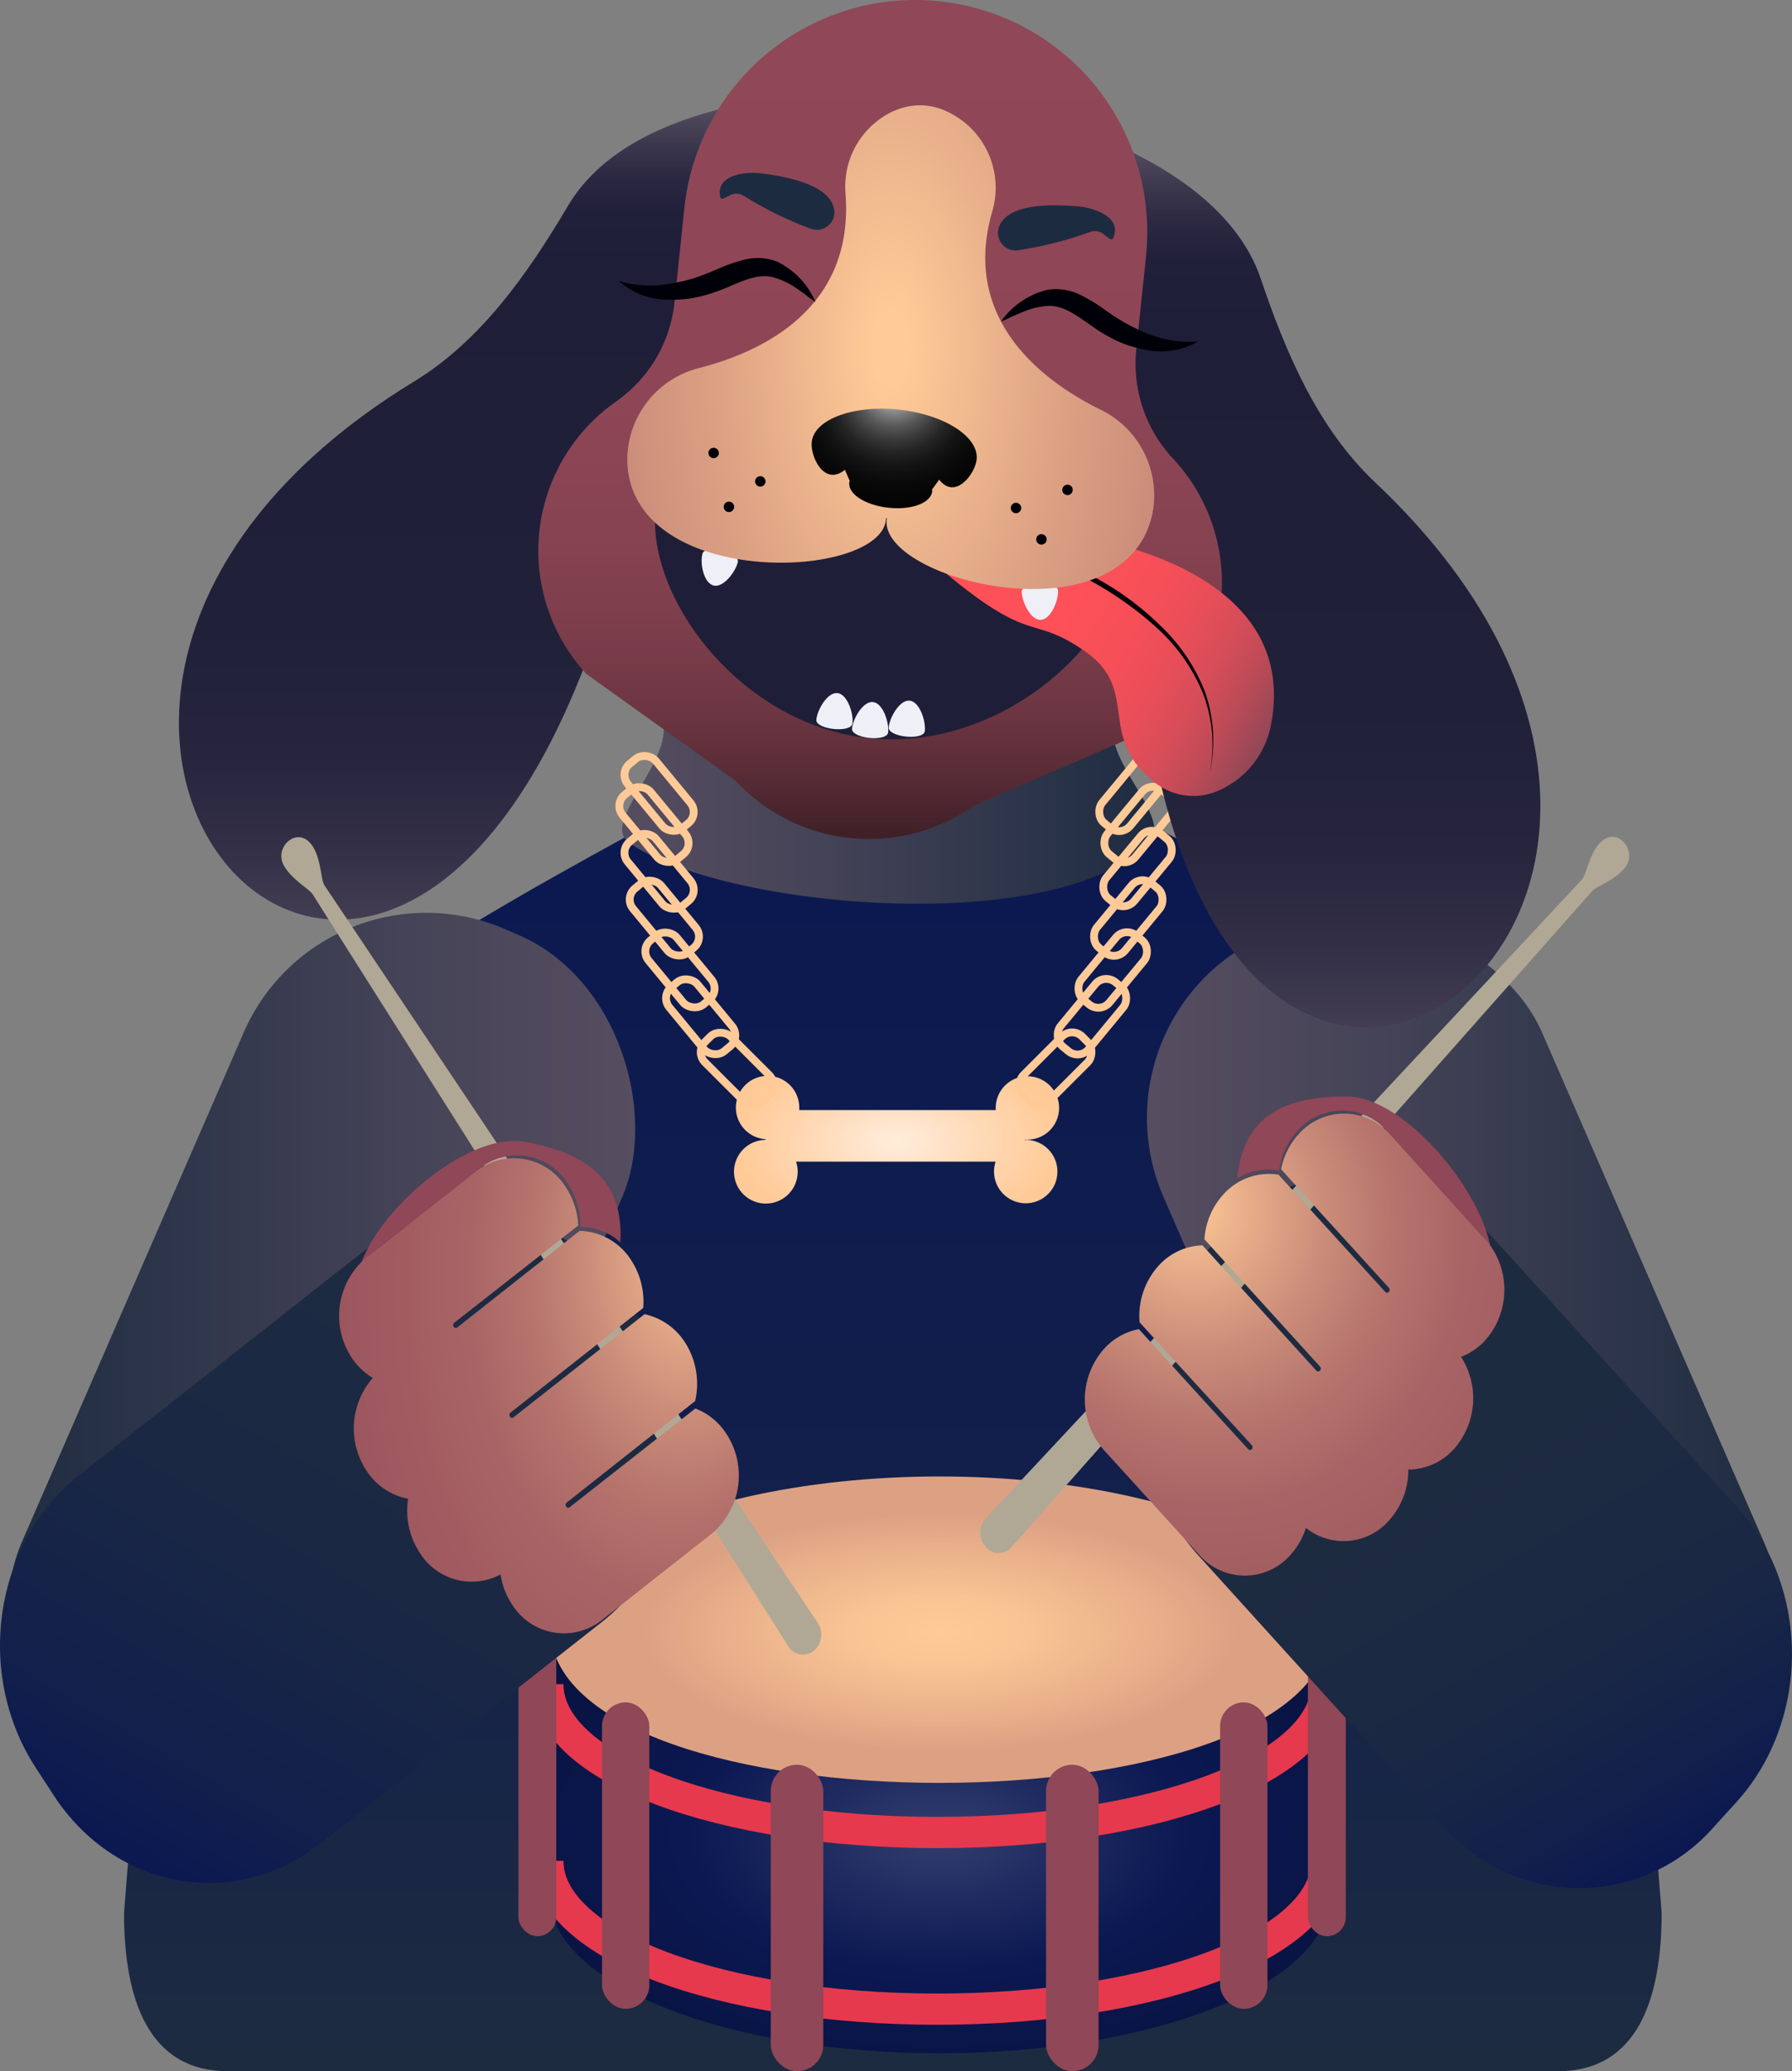 <svg xmlns="http://www.w3.org/2000/svg" xmlns:xlink="http://www.w3.org/1999/xlink" viewBox="0 0 229.59 265.34">
  <rect x="0" y="0" width="229.59" height="265.34" fill="#808080" stroke="none"/>
  <defs>
    <style>
      .cls-4,.cls-7{fill:none;stroke-miterlimit:10}.cls-4{stroke:#ffca97}.cls-7{stroke:#e6394e;stroke-width:4px}.cls-8{fill:#904757}.cls-11{fill:#b0a895}.cls-18{fill:#efeff7}.cls-19{fill:#000008}.cls-20{fill:#1d2b41}

      .a_head {
                <!-- animation: [animation-name] [animation-duration] [animation-timing-function] [animation-delay] [animation-iteration-count] [animation-direction]*/ -->
        -webkit-animation: a-head 2s ease-in-out infinite;
        animation: a-head 2s ease-in-out infinite;
        transform-origin: 50% 50%;
      }

      @-webkit-keyframes a-head {
        0% {
          transform: translate(0px, 0px) rotate(0deg);
        }
        30% {
          transform: translate(0px, 3px) rotate(5deg);
        }
        50% {
          transform: translate(0px, 0px) rotate(0deg);
        }
        80% {
          transform: translate(0px, 3px) rotate(-5deg);
        }
        100% {
          transform: translate(0px, 0px) rotate(0deg);
        }
      }

      @keyframes a-head {
        0% {
          transform: translate(0px, 0px) rotate(0deg);
        }
        30% {
          transform: translate(0px, 3px) rotate(5deg);
        }
        50% {
          transform: translate(0px, 0px) rotate(0deg);
        }
        80% {
          transform: translate(0px, 3px) rotate(-5deg);
        }
        100% {
          transform: translate(0px, 0px) rotate(0deg);
        }
      }

    .a_hands {
      -webkit-animation: a-hands 1s ease-in-out infinite;
      animation: a-hands 1s ease-in-out infinite;
    }
    
    @-webkit-keyframes a-hands {
        0% {
          transform: translate(0px, 0px) rotate(0deg);
        }
        30% {
          transform: translate(0px, 1px) rotate(.5deg);
        }
        50% {
          transform: translate(0px, 0px) rotate(0deg);
        }
        80% {
          transform: translate(0px, 1px) rotate(-.5deg);
        }
        100% {
          transform: translate(0px, 0px) rotate(0deg);
        }
      }

    @keyframes a-hands {
        0% {
          transform: translate(0px, 0px) rotate(0deg);
        }
        30% {
          transform: translate(0px, 1px) rotate(.5deg);
        }
        50% {
          transform: translate(0px, 0px) rotate(0deg);
        }
        80% {
          transform: translate(0px, 1px) rotate(-.5deg);
        }
        100% {
          transform: translate(0px, 0px) rotate(0deg);
        }
      }

    .a_eyebrows {
        -webkit-animation: a-eyebrows 2s ease-in-out infinite;
        animation: a-eyebrows 2s ease-in-out infinite;
        transform-origin: 50% 50%;
    }
    
     @-webkit-keyframes a-eyebrows {
        0% {
          transform: translate(0px, 0px);
        }
        30% {
          transform: translate(0px, 3px);
        }
        50% {
          transform: translate(0px, 0px);
        }
        80% {
          transform: translate(0px, 3px);
        }
        100% {
          transform: translate(0px, 0px);
        }
      }

     @keyframes a-eyebrows {
        0% {
          transform: translate(0px, 0px);
        }
        30% {
          transform: translate(0px, 3px);
        }
        50% {
          transform: translate(0px, 0px);
        }
        80% {
          transform: translate(0px, 3px);
        }
        100% {
          transform: translate(0px, 0px);
        }
      }

      .a_tongue {
        -webkit-animation: a-tongue 5s ease-in-out infinite;
        animation: a-tongue 5s ease-in-out infinite;
        transform-origin: center;
      }

      @-webkit-keyframes a-tongue {
        0% {
          transform: rotate(0);
        }
        10% {
          transform: rotate(7deg);
        }
        20% {
          transform: rotate(0deg);
        }
        40% {
          transform: rotate(7deg);
        }
        45% {
          transform: rotate(0deg);
        }
        100% {
          transform: rotate(0);
        }
      }

      @keyframes a-tongue {
        0% {
          transform: rotate(0);
        }
        10% {
          transform: rotate(7deg);
        }
        20% {
          transform: rotate(0deg);
        }
        40% {
          transform: rotate(7deg);
        }
        45% {
          transform: rotate(0deg);
        }
        100% {
          transform: rotate(0);
        }
      }

    </style>
    <linearGradient id="linear-gradient" x1="114.39" y1="265.34" x2="114.39" y2="97.65" gradientUnits="userSpaceOnUse">
      <stop offset="0" stop-color="#1d2b41"/>
      <stop offset=".51" stop-color="#111e4c"/>
      <stop offset="1" stop-color="#0b1852"/>
    </linearGradient>
    <linearGradient id="linear-gradient-2" x1="79.7" y1="99.4" x2="147.89" y2="99.4" gradientUnits="userSpaceOnUse">
      <stop offset="0" stop-color="#564d60"/>
      <stop offset=".31" stop-color="#484559"/>
      <stop offset=".89" stop-color="#253045"/>
      <stop offset="1" stop-color="#1d2b41"/>
    </linearGradient>
    <radialGradient id="radial-gradient" cx="114.89" cy="146.06" r="21.12" gradientTransform="matrix(1 -.003 .002 .55 -.26 66.22)" gradientUnits="userSpaceOnUse">
      <stop offset="0" stop-color="#ffeddd"/>
      <stop offset=".5" stop-color="#ffdab8"/>
      <stop offset="1" stop-color="#ffca97"/>
    </radialGradient>
    <radialGradient id="radial-gradient-2" cx="120.38" cy="209.11" r="38.01" gradientTransform="matrix(1 0 0 .4 0 125.47)" gradientUnits="userSpaceOnUse">
      <stop offset="0" stop-color="#ffca97"/>
      <stop offset=".31" stop-color="#f9c393"/>
      <stop offset=".76" stop-color="#e7ae89"/>
      <stop offset="1" stop-color="#dca183"/>
    </radialGradient>
    <radialGradient id="radial-gradient-3" cx="120.38" cy="235.73" r="66.78" gradientTransform="matrix(1 0 0 .55 0 105.38)" gradientUnits="userSpaceOnUse">
      <stop offset="0" stop-color="#333e6e"/>
      <stop offset=".48" stop-color="#0b1852"/>
      <stop offset="1" stop-color="#08123d"/>
    </radialGradient>
    <linearGradient id="linear-gradient-3" x1="146.95" y1="175.52" x2="228.16" y2="175.52" gradientTransform="rotate(-156.47 187.55 175.525)" xlink:href="#linear-gradient-2"/>
    <linearGradient id="linear-gradient-4" x1="163.14" y1="153" x2="212.91" y2="239.2" gradientUnits="userSpaceOnUse">
      <stop offset=".41" stop-color="#1d2b41"/>
      <stop offset=".71" stop-color="#1b2843"/>
      <stop offset=".9" stop-color="#12204b"/>
      <stop offset="1" stop-color="#0b1852"/>
    </linearGradient>
    <radialGradient id="radial-gradient-4" cx="165.9" cy="172.26" fx="152.115" fy="155.24" r="141.35" gradientTransform="matrix(1 0 0 1.07 0 -12.1)" gradientUnits="userSpaceOnUse">
      <stop offset="0" stop-color="#ffca97"/>
      <stop offset=".04" stop-color="#ebb38c"/>
      <stop offset=".11" stop-color="#cc8e7a"/>
      <stop offset=".17" stop-color="#b6746d"/>
      <stop offset=".23" stop-color="#a86465"/>
      <stop offset=".28" stop-color="#a35e62"/>
      <stop offset=".29" stop-color="#a25c61"/>
      <stop offset=".41" stop-color="#97505b"/>
      <stop offset=".58" stop-color="#924958"/>
      <stop offset="1" stop-color="#904757"/>
    </radialGradient>
    <linearGradient id="linear-gradient-5" x1="58.53" y1="13.52" x2="58.53" y2="117.82" gradientUnits="userSpaceOnUse">
      <stop offset="0" stop-color="#564d60"/>
      <stop offset=".01" stop-color="#51495c"/>
      <stop offset=".05" stop-color="#3a364c"/>
      <stop offset=".09" stop-color="#2a2841"/>
      <stop offset=".13" stop-color="#21203a"/>
      <stop offset=".2" stop-color="#1e1e38"/>
      <stop offset=".64" stop-color="#202039"/>
      <stop offset=".8" stop-color="#27253e"/>
      <stop offset=".91" stop-color="#322f46"/>
      <stop offset="1" stop-color="#433d52"/>
    </linearGradient>
    <linearGradient id="linear-gradient-6" x1="170.28" y1="18.64" x2="170.28" y2="131.55" xlink:href="#linear-gradient-5"/>
    <linearGradient id="linear-gradient-7" x1="112.78" x2="112.78" y2="106.9" gradientUnits="userSpaceOnUse">
      <stop offset="0" stop-color="#904757"/>
      <stop offset=".47" stop-color="#8e4656"/>
      <stop offset=".64" stop-color="#874352"/>
      <stop offset=".76" stop-color="#7c3d4b"/>
      <stop offset=".86" stop-color="#6b3541"/>
      <stop offset=".94" stop-color="#552a34"/>
      <stop offset="1" stop-color="#402027"/>
    </linearGradient>
    <linearGradient id="linear-gradient-8" x1="122.72" y1="70.93" x2="162.85" y2="94.1" gradientUnits="userSpaceOnUse">
      <stop offset="0" stop-color="#ff5058"/>
      <stop offset=".35" stop-color="#fd5058"/>
      <stop offset=".53" stop-color="#f54f58"/>
      <stop offset=".66" stop-color="#e84e58"/>
      <stop offset=".77" stop-color="#d64d58"/>
      <stop offset=".87" stop-color="#be4b57"/>
      <stop offset=".96" stop-color="#a04857"/>
      <stop offset="1" stop-color="#904757"/>
    </linearGradient>
    <radialGradient id="radial-gradient-5" cx="114.14" cy="44.47" r="46.61" gradientTransform="matrix(1 0 0 2 0 -44.47)" gradientUnits="userSpaceOnUse">
      <stop offset="0" stop-color="#ffca97"/>
      <stop offset=".05" stop-color="#ffca97"/>
      <stop offset=".46" stop-color="#dda384"/>
      <stop offset=".8" stop-color="#c88978"/>
      <stop offset="1" stop-color="#c08073"/>
    </radialGradient>
    <radialGradient id="radial-gradient-6" cx="114.54" cy="58.73" fy="47.409" r="28.31" gradientTransform="matrix(1 0 0 .8 0 11.96)" gradientUnits="userSpaceOnUse">
      <stop offset="0" stop-color="#fff"/>
      <stop offset=".01" stop-color="#f6f6f6"/>
      <stop offset=".04" stop-color="#c8c8c8"/>
      <stop offset=".07" stop-color="#9d9d9d"/>
      <stop offset=".11" stop-color="#777"/>
      <stop offset=".15" stop-color="#575757"/>
      <stop offset=".2" stop-color="#3b3b3b"/>
      <stop offset=".25" stop-color="#252525"/>
      <stop offset=".31" stop-color="#141414"/>
      <stop offset=".38" stop-color="#090909"/>
      <stop offset=".49" stop-color="#020202"/>
      <stop offset=".78"/>
    </radialGradient>
    <linearGradient id="linear-gradient-9" x1="81.83" y1="175.52" x2=".61" y2="175.52" gradientTransform="rotate(-23.53 41.24 175.536)" xlink:href="#linear-gradient-2"/>
    <linearGradient id="linear-gradient-10" x1="67.99" y1="156.22" x2="19.36" y2="240.44" gradientUnits="userSpaceOnUse">
      <stop offset="0" stop-color="#1d2b41"/>
      <stop offset=".51" stop-color="#1b2843"/>
      <stop offset=".84" stop-color="#12204b"/>
      <stop offset="1" stop-color="#0b1852"/>
    </linearGradient>
    <radialGradient id="radial-gradient-7" cx="69.05" cy="178.79" fx="90.413" fy="165.923" r="111.8" gradientTransform="matrix(1 0 0 1.6 0 -106.82)" xlink:href="#radial-gradient-4"/>
  </defs>
  <g id="Layer_2" data-name="Layer 2">
    <g id="dog">
      <path id="body_main" d="M199.6 265.34H29.18c-10.1 0-13.29-9.09-13.29-20.3l5-62.22c0-47 26-57.1 76.73-85.17h33.54c45.45 22.16 76.73 38.13 76.73 85.17l5 62.22c0 11.21-3.19 20.3-13.29 20.3z" fill="url(#linear-gradient)"/>
      <path id="neck" d="M147.25 107.9c-11.9 12.37-55 8.46-66.72 0-4-2.94 8.24-12.35 3.33-17.37 10.62-9.52 50.62-10.47 60.06 0-5.24 5.02 6.79 13.76 3.33 17.37z" fill="url(#linear-gradient-2)"/>
      <g id="necklace">
        <path id="bone" d="M131.42 146.1h-.06v-.1h.27a4.06 4.06 0 1 0-4.06-4.06v.27H102.4v-.27a4.06 4.06 0 1 0-4.32 4v.09a4.08 4.08 0 1 0 3.91 2.79h25.57a4.06 4.06 0 1 0 3.85-2.79z" fill="url(#radial-gradient)"/>
        <g id="chain">
          <g id="chain_right">
            <rect class="cls-4" x="92.1" y="131.58" width="4.66" height="10.65" rx="1.84" transform="rotate(-45 94.429 136.906)"/>
            <rect class="cls-4" x="87.44" y="124.93" width="4.66" height="10.65" rx="1.84" transform="rotate(-39.55 89.769 130.256)"/>
            <rect class="cls-4" x="84.78" y="118.94" width="4.66" height="10.65" rx="1.84" transform="rotate(-39.55 87.104 124.257)"/>
            <rect class="cls-4" x="82.78" y="112.29" width="4.66" height="10.65" rx="1.84" transform="rotate(-39.55 85.114 117.605)"/>
            <rect class="cls-4" x="82.11" y="106.3" width="4.66" height="10.65" rx="1.84" transform="rotate(-39.55 84.44 111.615)"/>
            <rect class="cls-4" x="81.45" y="100.31" width="4.66" height="10.65" rx="1.84" transform="rotate(-39.55 83.782 105.63)"/>
            <rect class="cls-4" x="82.11" y="96.32" width="4.66" height="10.65" rx="1.84" transform="rotate(-39.55 84.445 101.644)"/>
          </g>
          <g id="chain_left">
            <rect class="cls-4" x="132.9" y="131.58" width="4.66" height="10.65" rx="1.84" transform="rotate(-135 135.234 136.907)"/>
            <rect class="cls-4" x="137.56" y="124.93" width="4.66" height="10.65" rx="1.84" transform="rotate(-140.45 139.892 130.251)"/>
            <rect class="cls-4" x="140.22" y="118.94" width="4.66" height="10.65" rx="1.84" transform="rotate(-140.45 142.555 124.263)"/>
            <rect class="cls-4" x="142.22" y="112.29" width="4.66" height="10.65" rx="1.84" transform="rotate(-140.45 144.55 117.611)"/>
            <rect class="cls-4" x="142.88" y="106.3" width="4.66" height="10.65" rx="1.84" transform="rotate(-140.4 145.409 111.35)"/>
            <rect class="cls-4" x="143.55" y="100.31" width="4.66" height="10.65" rx="1.84" transform="rotate(-140.45 145.879 105.632)"/>
            <rect class="cls-4" x="142.88" y="96.32" width="4.66" height="10.65" rx="1.84" transform="rotate(-140.45 145.215 101.636)"/>
          </g>
        </g>
      </g>
      <g id="drum">
        <ellipse id="drum_top" cx="120.38" cy="209.11" rx="49.91" ry="19.96" fill="url(#radial-gradient-2)"/>
        <path id="drum_sides" d="M70.47 243.05c0 11 22.34 20 49.91 20s49.91-8.94 49.91-20v-34.61c0 26.62-99.82 26.62-99.82 0z" fill="url(#radial-gradient-3)"/>
        <path id="drum_cap_bottom" class="cls-7" d="M170 215.76c0 10.85-22.34 19-49.9 19s-49.91-8.12-49.91-19"/>
        <path id="drum_cap_top" class="cls-7" d="M170 238.39c0 10.84-22.34 19-49.9 19s-49.91-8.13-49.91-19"/>
        <g id="drumlines">
          <rect id="drumline6" class="cls-8" x="98.75" y="226.08" width="6.73" height="39.26" rx="3.37"/>
          <rect id="drumline5" class="cls-8" x="134.02" y="226.08" width="6.73" height="39.26" rx="3.37"/>
          <rect id="drumline4" class="cls-8" x="77.13" y="218.09" width="6.06" height="39.26" rx="3.03"/>
          <rect id="drumline3" class="cls-8" x="156.32" y="218.09" width="6.06" height="39.26" rx="3.03"/>
          <rect id="drumline2" class="cls-8" x="66.42" y="208.78" width="4.85" height="39.26" rx="2.42"/>
          <rect id="drumline1" class="cls-8" x="167.57" y="208.78" width="4.85" height="39.26" rx="2.42"/>
        </g>
      </g>
      <g id="right_side">
        <rect id="upperarm_right" x="161.12" y="114.35" width="52.88" height="122.34" rx="25.51" transform="rotate(156.47 187.558 175.511)" fill="url(#linear-gradient-3)"/>
        <path id="lowerarm_right" d="M219.62 234l2.81-3.09c9.54-10.51 9.54-27.54 0-38L191 158.26c-9.55-10.51-25-10.51-34.58 0l-2.81 3.09c-9.55 10.5-9.55 27.53 0 38L185 234a22.93 22.93 0 0 0 34.62 0z" fill="url(#linear-gradient-4)"/>
        <path id="drumstick_right" class="cls-11 a_hands" d="M126.31 198.2a2.18 2.18 0 0 0 3.29 0l74.4-84.06c.61-.67 3.13-1.44 4.31-3.16 1.32-1.91-.72-4.63-2.66-3.52s-2.3 4.53-3 5.25l-76.42 81.87a2.74 2.74 0 0 0 .08 3.62z"/>
        <g id="hand_right" class="a_hands">
          <path id="thumb" class="cls-8" d="M189.71 158.11l-12-13.2a7.62 7.62 0 0 0-11.51 0 9.26 9.26 0 0 0-2.3 5.06 7.53 7.53 0 0 0-5.37 1c.81-8.78 7.08-10.5 14-10.5 7.2 0 17.07 11.59 18.45 19.44a9.25 9.25 0 0 0-1.27-1.8z"/>
          <path id="fingers" d="M141.44 172.81a8 8 0 0 1 4.47-2.53l14 15.37a.3.3 0 0 0 .47 0 .38.38 0 0 0 0-.51L146 169.4a9.61 9.61 0 0 1 2.39-7.2 7.88 7.88 0 0 1 5.67-2.66l14.59 16.05a.32.32 0 0 0 .47 0 .4.4 0 0 0 0-.52l-14.81-16.3a9.41 9.41 0 0 1 2.4-5.72 7.81 7.81 0 0 1 7.1-2.56l13.66 15a.3.3 0 0 0 .47 0 .38.38 0 0 0 0-.51l-13.81-15.19a9.37 9.37 0 0 1 2.22-4.46 7.79 7.79 0 0 1 11.74 0l12.22 13.45a9.78 9.78 0 0 1 0 12.9 8.19 8.19 0 0 1-3.12 2.15 9.81 9.81 0 0 1-.87 11.76 7.89 7.89 0 0 1-5.89 2.67 9.59 9.59 0 0 1-2.43 6.48 7.74 7.74 0 0 1-10.69 1 9.26 9.26 0 0 1-1.95 3.43 7.77 7.77 0 0 1-11.74 0l-12.22-13.44a9.79 9.79 0 0 1 .04-12.92z" fill="url(#radial-gradient-4)"/>
        </g>
      </g>
      <g id="head" class="a_head">
        <path id="ear_left" d="M94.14 13.52c-12.51 2.79-18.57 8-21.46 13-5.08 8.57-11.08 17.14-19.62 22.35-71.47 43.57 3.41 121.64 27.88 16.33z" fill="url(#linear-gradient-5)"/>
        <path id="ear_right" d="M143.22 18.64c11.65 5.31 16.5 11.7 18.32 17.1 3.2 9.48 7.3 19.1 14.58 26 60.94 57.39-28.45 118.32-30.66 10.23z" fill="url(#linear-gradient-6)"/>
        <path id="head_main" d="M150.29 58.75a17.78 17.78 0 0 1-4.71-14l1.25-11.93A29.75 29.75 0 0 0 120.34.16a29.74 29.74 0 0 0-32.66 26.49l-1.26 12.08A17.77 17.77 0 0 1 79 51.39l-.19.14a23.32 23.32 0 0 0-3.69 34.81L94.22 100a23.31 23.31 0 0 0 30.52 3.25l21.84-9.46a23.33 23.33 0 0 0 3.71-35.04z" fill="url(#linear-gradient-7)"/>
        <path id="mouth" d="M144.21 71.57c-1.16 11.15-16.21 24.73-32.84 23S82.82 76.43 84 65.28s15-12.82 31.6-11.08 29.77 6.22 28.61 17.37z" fill="#1e1e38"/>
        <path id="tongue" class="a_tongue" d="M121.24 73.49c11.1 9.22 10.86 5.18 17.72 9.91 7.15 4.92 1.56 10.71 8.65 16.55a7.91 7.91 0 0 0 8.75 1.22 11.5 11.5 0 0 0 6.53-8.6c3.77-21-26.38-24.15-26.38-24.15l-15.27 5.07" fill="url(#linear-gradient-8)"/>
        <g id="teeth">
          <path id="tooth5" class="cls-18" d="M90 70.94c.29-1.25 4.83-.18 4.53 1.07s-1.85 3.32-3.11 3-1.77-2.82-1.42-4.07z"/>
          <path id="tooth4" class="cls-18" d="M135.56 75.7c0-1.29-4.69-1.18-4.66.11s1.13 3.63 2.42 3.6 2.27-2.41 2.24-3.71z"/>
          <path id="tooth3" class="cls-18" d="M118.49 93.64c-.13 1.28-4.77.8-4.63-.48s1.41-3.54 2.69-3.4 2.07 2.6 1.94 3.88z"/>
          <path id="tooth2" class="cls-18" d="M113.79 93.82c-.13 1.28-4.77.79-4.63-.49s1.41-3.53 2.69-3.39 2.07 2.6 1.94 3.88z"/>
          <path id="tooth1" class="cls-18" d="M109.22 92.67c-.13 1.28-4.76.8-4.63-.48s1.42-3.53 2.7-3.4 2.07 2.6 1.93 3.88z"/>
        </g>
        <path class="cls-19 a_tongue" d="M155.05 98.79a20.52 20.52 0 0 0 .22-5.07 19.28 19.28 0 0 0-1.15-4.91 23.2 23.2 0 0 0-5.74-8.22 43.84 43.84 0 0 0-8.18-5.92 65.74 65.74 0 0 0-9.14-4.41v-.07a44.54 44.54 0 0 1 9.45 3.91 36.91 36.91 0 0 1 8.22 6.11 23.46 23.46 0 0 1 5.68 8.49 19.52 19.52 0 0 1 1 5 20.65 20.65 0 0 1-.35 5.09z" id="tongue_line"/>
        <path id="eyebrow_left" class="cls-20 a_eyebrows" d="M97.67 22.23c7.4.93 9.15 3.14 9.23 4.93a2.24 2.24 0 0 1-3 2.15 47.31 47.31 0 0 1-8.64-4.24 1.76 1.76 0 0 0-1.68-.07c-1.25.64-1.26.55-1.34 0-.24-1.82 1.42-2.49 2.76-2.74a8.72 8.72 0 0 1 2.67-.03z"/>
        <path id="eyebrow_right" class="cls-20 a_eyebrows" d="M137.92 26.43c-7.43-.62-9.6 1.18-10 2.92a2.25 2.25 0 0 0 2.46 2.72 48.25 48.25 0 0 0 9.33-2.37 1.78 1.78 0 0 1 1.69.3c1.09.89 1.12.8 1.31.26.62-1.73-.87-2.73-2.16-3.25a8.41 8.41 0 0 0-2.63-.58z"/>
        <path id="snout" d="M127.1 27.19c-4 13.93 6.72 21.73 13.81 25.25a12.19 12.19 0 0 1 6.72 13.45c-3.7 16.44-35.43 8.35-34 .48h-.11c-.21 7.88-32 9.32-33.13-6.77a12.14 12.14 0 0 1 9.22-12.46c7.74-2 19.83-7.41 18.72-22.29a10.67 10.67 0 0 1 5.87-10.49c3.77-1.78 7-.58 9.46 1.39a10.79 10.79 0 0 1 3.44 11.44z" fill="url(#radial-gradient-5)"/>
        <path id="nose" d="M125.13 58.87c.3-2.92-4.19-5.79-10-6.4s-10.88 1.27-11.13 4.19c-.19 1.81 1.58 5.69 4.25 3.53l.61 1.4c-.46 1.55 1.87 3.13 5 3.46s5.71-.75 5.57-2.36l.89-1.24c2.08 2.66 4.62-.77 4.81-2.58z" fill="url(#radial-gradient-6)"/>
        <g id="whisker_dots">
          <circle id="dot" class="cls-19" cx="93.39" cy="64.93" r=".67"/>
          <circle id="dot-2" data-name="dot" class="cls-19" cx="91.43" cy="58.03" r=".67"/>
          <circle id="dot-3" data-name="dot" class="cls-19" cx="97.41" cy="61.67" r=".67"/>
        </g>
        <g id="whisker_dots-2" data-name="whisker_dots">
          <circle id="dot-4" data-name="dot" class="cls-19" cx="133.43" cy="69.1" r=".67"/>
          <circle id="dot-5" data-name="dot" class="cls-19" cx="136.77" cy="62.76" r=".67"/>
          <circle id="dot-6" data-name="dot" class="cls-19" cx="130.17" cy="65.08" r=".67"/>
        </g>
        <path class="cls-19" d="M104.48 38.7c-.49-.34-1-.69-1.4-1.05l-1.39-.95a9.63 9.63 0 0 0-2.83-1.23c-1.86-.37-3.67.49-5.81 1.4A21.81 21.81 0 0 1 89.63 38a14.08 14.08 0 0 1-3.65.39 9.5 9.5 0 0 1-6.7-2.39 14.11 14.11 0 0 0 6.56.34 22.54 22.54 0 0 0 3.16-.73c1-.33 2-.74 3.05-1.19a19.93 19.93 0 0 1 3.45-1.18 6.94 6.94 0 0 1 4 .25 10.16 10.16 0 0 1 4.98 5.21z" id="eyelash_left"/>
        <path class="cls-19" d="M128.25 41.18a10.13 10.13 0 0 1 6-4.06 7 7 0 0 1 4 .58 20.37 20.37 0 0 1 3.13 1.86 32 32 0 0 0 2.74 1.79 22.79 22.79 0 0 0 2.9 1.39 14.17 14.17 0 0 0 6.49 1 9.54 9.54 0 0 1-7.06 1 14.55 14.55 0 0 1-3.49-1.14 21.34 21.34 0 0 1-3.1-1.85c-1.91-1.33-3.5-2.54-5.4-2.57a9.8 9.8 0 0 0-3 .62l-1.56.65c-.58.25-1.1.55-1.65.73z" id="eyelash_right"/>
      </g>
      <g id="left_side">
        <rect id="upperarm_left" x="14.78" y="114.35" width="52.88" height="122.34" rx="25.51" transform="rotate(23.53 41.22 175.545)" fill="url(#linear-gradient-9)"/>
        <path id="lowerarm_left" d="M6.88 230l-2.31-3.55c-7.86-12.08-5.33-28.88 5.65-37.53l36.13-28.44c11-8.65 26.26-5.86 34.12 6.22l2.31 3.55c7.86 12.08 5.33 28.88-5.65 37.53L41 236.2c-11 8.65-26.26 5.86-34.12-6.2z" fill="url(#linear-gradient-10)"/>
        <path id="drumstick_left" class="cls-11 a_hands" d="M104.25 211.5a2.19 2.19 0 0 1-3.25-.59l-60.93-96.32c-.5-.77-2.87-2-3.79-3.89-1-2.13 1.41-4.44 3.15-3s1.6 4.89 2.13 5.71l63.23 94.52a2.74 2.74 0 0 1-.54 3.57z"/>
        <g id="hand_left" class="a_hands">
          <path id="thumb-2" data-name="thumb" class="cls-8" d="M47.66 160.54l13.8-10.86a7.68 7.68 0 0 1 11.36 2.08 9.61 9.61 0 0 1 1.51 5.4 7.72 7.72 0 0 1 5.15 2c.5-8.81-5.42-11.63-12.24-12.88-7.1-1.29-18.56 8.37-21.09 15.87a8.56 8.56 0 0 1 1.51-1.61z"/>
          <path id="fingers-2" data-name="fingers" d="M93.09 183.73a8.23 8.23 0 0 0-4-3.29L73 193.08a.32.32 0 0 1-.47-.08.4.4 0 0 1 .08-.51l16.45-13a9.84 9.84 0 0 0-1.28-7.49 8.22 8.22 0 0 0-5.2-3.64l-16.79 13.21a.31.31 0 0 1-.46-.09.39.39 0 0 1 .08-.51l17-13.41a9.74 9.74 0 0 0-1.52-6.08 8.07 8.07 0 0 0-6.62-3.8l-15.68 12.37a.31.31 0 0 1-.46-.08.38.38 0 0 1 .07-.51L74.08 157a9.63 9.63 0 0 0-1.52-4.8A7.83 7.83 0 0 0 61 150.05l-14.08 11.07A9.74 9.74 0 0 0 45 173.85a8.58 8.58 0 0 0 2.76 2.68 9.81 9.81 0 0 0-.88 11.76 8.14 8.14 0 0 0 5.41 3.71 9.76 9.76 0 0 0 1.43 6.83 7.84 7.84 0 0 0 10.41 2.87 9.43 9.43 0 0 0 1.41 3.74 7.83 7.83 0 0 0 11.58 2.11l14.06-11.07a9.72 9.72 0 0 0 1.91-12.75z" fill="url(#radial-gradient-7)"/>
        </g>
      </g>
    </g>
  </g>
</svg>
